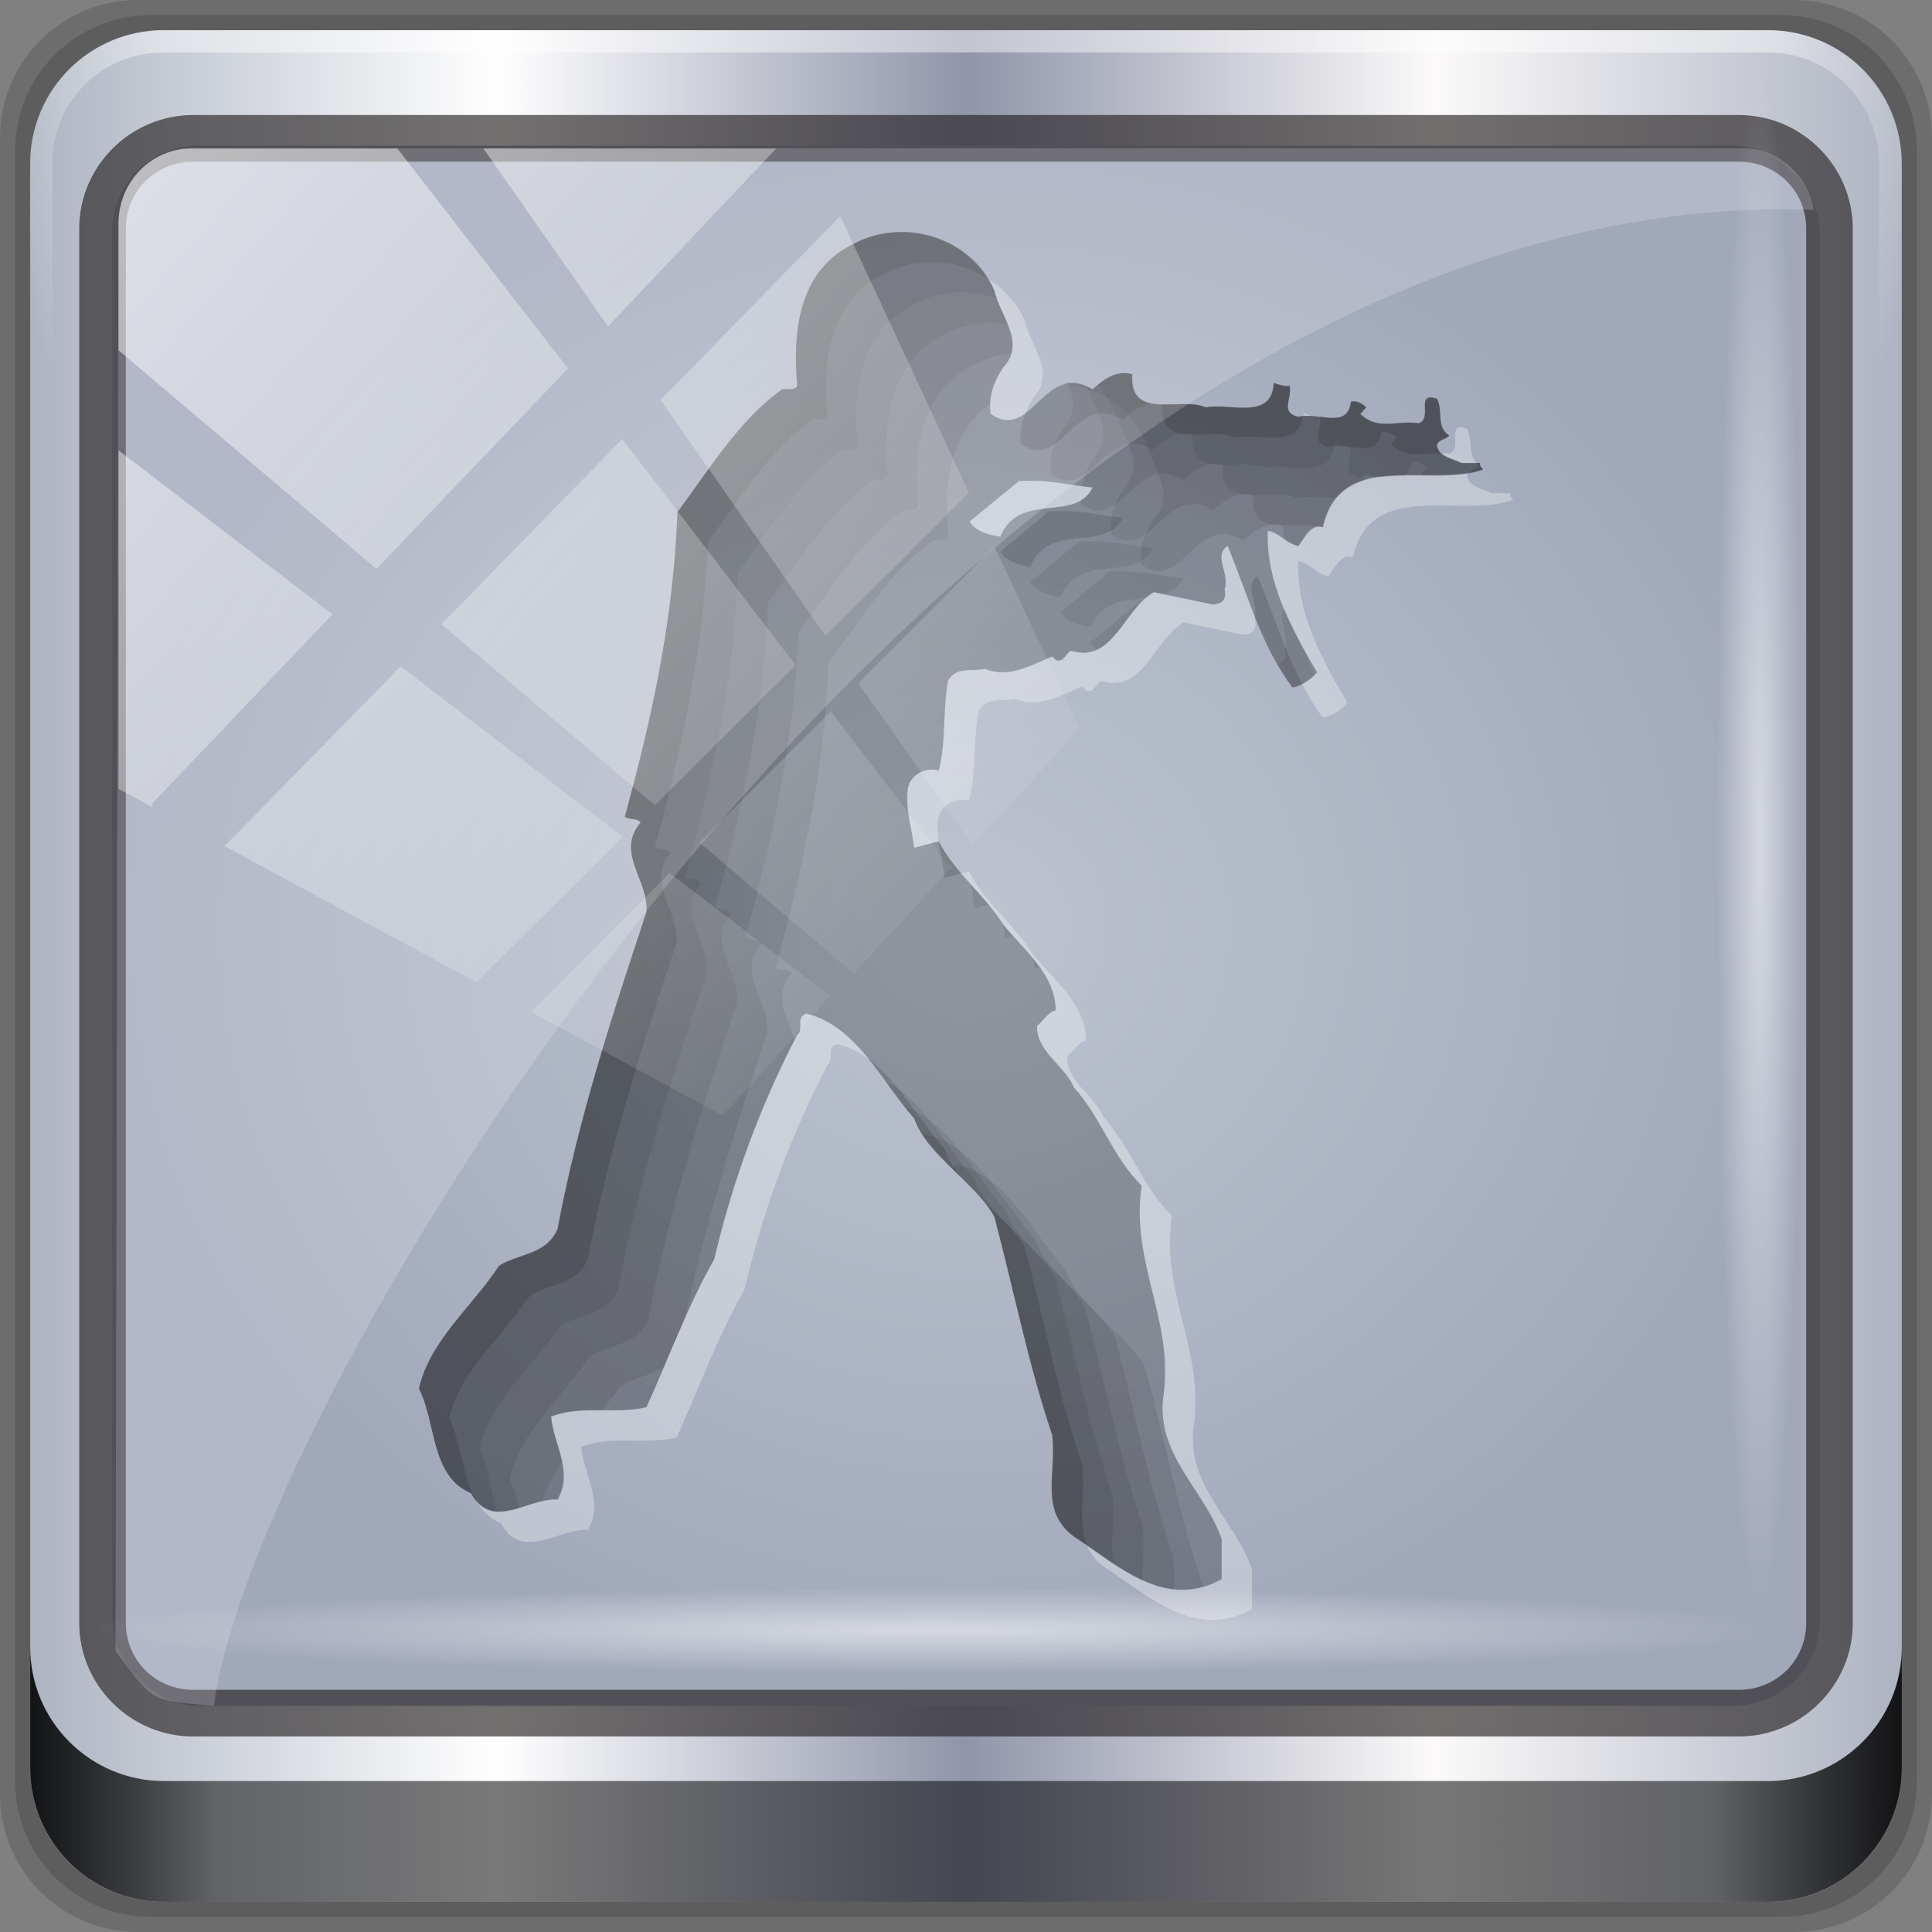 <?xml version="1.0" encoding="UTF-8" standalone="no"?>
<!-- Created with Inkscape (http://www.inkscape.org/) -->

<svg
   xmlns:dc="http://purl.org/dc/elements/1.1/"
   xmlns:cc="http://creativecommons.org/ns#"
   xmlns:rdf="http://www.w3.org/1999/02/22-rdf-syntax-ns#"
   xmlns:svg="http://www.w3.org/2000/svg"
   xmlns="http://www.w3.org/2000/svg"
   xmlns:xlink="http://www.w3.org/1999/xlink"
   xmlns:sodipodi="http://sodipodi.sourceforge.net/DTD/sodipodi-0.dtd"
   xmlns:inkscape="http://www.inkscape.org/namespaces/inkscape"
   width="96"
   height="96"
   id="svg13094"
   version="1.1"
   inkscape:version="0.48.5 r10040"
   sodipodi:docname="counter-strike.svg">
  <rect width="100%" height="100%" fill="#808080" stroke="none"/>
  <sodipodi:namedview
     id="base"
     pagecolor="#cbcdd6"
     bordercolor="#666666"
     borderopacity="1.0"
     inkscape:pageopacity="0.03137255"
     inkscape:pageshadow="2"
     inkscape:zoom="2.8284273"
     inkscape:cx="-34.806474"
     inkscape:cy="30.916986"
     inkscape:document-units="px"
     inkscape:current-layer="layer4"
     showgrid="false"
     inkscape:snap-bbox="true"
     inkscape:bbox-paths="true"
     inkscape:bbox-nodes="true"
     inkscape:snap-bbox-edge-midpoints="true"
     inkscape:snap-bbox-midpoints="true"
     inkscape:object-paths="true"
     inkscape:snap-intersection-paths="true"
     inkscape:object-nodes="true"
     inkscape:snap-smooth-nodes="true"
     inkscape:snap-midpoints="true"
     inkscape:snap-object-midpoints="true"
     inkscape:snap-center="true"
     showguides="false"
     inkscape:guide-bbox="true"
     inkscape:window-width="1280"
     inkscape:window-height="969"
     inkscape:window-x="0"
     inkscape:window-y="0"
     inkscape:window-maximized="1"
     inkscape:snap-global="false"
     fit-margin-top="0"
     fit-margin-left="0"
     fit-margin-right="0"
     fit-margin-bottom="0"
     showborder="true"
     inkscape:showpageshadow="false"
     inkscape:snap-page="true">
    <inkscape:grid
       type="xygrid"
       id="grid3075"
       empspacing="5"
       visible="true"
       enabled="true"
       snapvisiblegridlinesonly="true"
       originx="1.6362304e-08px"
       originy="18px" />
    <sodipodi:guide
       orientation="0,1"
       position="-11,30"
       id="guide9148" />
    <sodipodi:guide
       orientation="1,0"
       position="32,70"
       id="guide9150" />
  </sodipodi:namedview>
  <defs
     id="defs13096">
    <linearGradient
       id="linearGradient3094">
      <stop
         offset="0"
         style="stop-color:#bdc4cf;stop-opacity:1;"
         id="stop3096" />
      <stop
         offset="1"
         style="stop-color:#a1a8ba;stop-opacity:1;"
         id="stop3104" />
    </linearGradient>
    <radialGradient
       inkscape:collect="always"
       xlink:href="#linearGradient3094"
       id="radialGradient3886"
       cx="30.74"
       cy="17.037"
       fx="30.74"
       fy="17.037"
       r="32"
       gradientTransform="matrix(6.8856667e-8,1.563,-1.438,6.3348129e-8,57.491,-34.031)"
       gradientUnits="userSpaceOnUse" />
    <radialGradient
       gradientUnits="userSpaceOnUse"
       gradientTransform="matrix(1,0,0,0.914,0,3.972)"
       r="42.423"
       fy="46"
       fx="48"
       cy="46"
       cx="48"
       id="radialGradient5037"
       xlink:href="#linearGradient3094"
       inkscape:collect="always" />
    <radialGradient
       inkscape:collect="always"
       xlink:href="#linearGradient4133-5"
       id="radialGradient4992"
       gradientUnits="userSpaceOnUse"
       gradientTransform="matrix(0.975,0,0,0.049,32.735,78.814)"
       cx="13.948"
       cy="44.893"
       fx="13.948"
       fy="44.893"
       r="43.199" />
    <radialGradient
       inkscape:collect="always"
       xlink:href="#linearGradient4133-5"
       id="radialGradient3831-7"
       gradientUnits="userSpaceOnUse"
       gradientTransform="matrix(0.975,0,0,0.049,-4.148,101.319)"
       cx="13.948"
       cy="44.893"
       fx="13.948"
       fy="44.893"
       r="43.199" />
    <linearGradient
       id="linearGradient4133-5"
       inkscape:collect="always">
      <stop
         id="stop4135-4"
         offset="0"
         style="stop-color:#ffffff;stop-opacity:1;" />
      <stop
         id="stop4137-5"
         offset="1"
         style="stop-color:#ffffff;stop-opacity:0;" />
    </linearGradient>
    <radialGradient
       inkscape:collect="always"
       xlink:href="#linearGradient4133-5"
       id="radialGradient3833-1"
       gradientUnits="userSpaceOnUse"
       gradientTransform="matrix(0.888,0,0,0.049,29.382,-89.635)"
       cx="13.948"
       cy="44.893"
       fx="13.948"
       fy="44.893"
       r="43.199" />
    <linearGradient
       y2="14.514"
       x2="50.528"
       y1="-28.642"
       x1="2.771"
       gradientUnits="userSpaceOnUse"
       id="linearGradient4967"
       xlink:href="#linearGradient4213-7-8"
       inkscape:collect="always" />
    <clipPath
       id="clipPath4156-4-6"
       clipPathUnits="userSpaceOnUse">
      <path
         inkscape:connector-curvature="0"
         id="path4158-0-3"
         d="m 27.046,-55.695 -14.214,13.321 0.061,0 15.653,21.771 10.231,-10.546 C 38.562,-32.302 27.468,-54.819 27.046,-55.695 z M 9.647,-39.383 -5.241,-25.321 15.988,-7.806 26.372,-18.383 9.647,-39.383 z m 31.491,12.951 -9.741,9.714 8.945,12.458 7.781,-7.555 -6.984,-14.617 z m -49.84,4.379 -13.754,12.982 26.283,13.846 0.061,-0.062 -0.123,-0.062 L 13.599,-5.401 -8.702,-22.053 z m 38.015,7.401 -9.803,9.775 11.579,9.559 7.628,-7.401 -8.669,-11.009 -0.735,-0.925 z m 20.187,5.674 -7.383,7.216 6.188,8.542 5.82,-6.137 -4.626,-9.621 z m -32.195,6.322 -9.557,9.498 13.662,7.185 7.934,-7.678 -12.039,-9.004 z m 23.312,2.374 -7.107,6.938 8.363,6.907 5.361,-5.674 -0.061,-0.092 -0.092,0.123 -6.464,-8.203 z m -8.73,8.542 -7.505,7.339 10.354,5.458 c 1.397,-1.321 5.675,-6.123 5.851,-6.322 L 31.886,8.26 z"
         style="opacity:0.6;fill:#ffffff;fill-opacity:1;stroke:none" />
    </clipPath>
    <linearGradient
       id="linearGradient4213-7-8"
       inkscape:collect="always">
      <stop
         id="stop4215-6-5"
         offset="0"
         style="stop-color:#ffffff;stop-opacity:1;" />
      <stop
         id="stop4217-5-2"
         offset="1"
         style="stop-color:#ffffff;stop-opacity:0;" />
    </linearGradient>
    <linearGradient
       inkscape:collect="always"
       xlink:href="#linearGradient4213-7-8"
       id="linearGradient3837-7"
       gradientUnits="userSpaceOnUse"
       x1="2.771"
       y1="-28.642"
       x2="50.528"
       y2="14.514" />
    <clipPath
       id="clipPath4156-4"
       clipPathUnits="userSpaceOnUse">
      <path
         inkscape:connector-curvature="0"
         id="path4158-0"
         d="m 27.046,-55.695 -14.214,13.321 0.061,0 15.653,21.771 10.231,-10.546 C 38.562,-32.302 27.468,-54.819 27.046,-55.695 z M 9.647,-39.383 -5.241,-25.321 15.988,-7.806 26.372,-18.383 9.647,-39.383 z m 31.491,12.951 -9.741,9.714 8.945,12.458 7.781,-7.555 -6.984,-14.617 z m -49.84,4.379 -13.754,12.982 26.283,13.846 0.061,-0.062 -0.123,-0.062 L 13.599,-5.401 -8.702,-22.053 z m 38.015,7.401 -9.803,9.775 11.579,9.559 7.628,-7.401 -8.669,-11.009 -0.735,-0.925 z m 20.187,5.674 -7.383,7.216 6.188,8.542 5.82,-6.137 -4.626,-9.621 z m -32.195,6.322 -9.557,9.498 13.662,7.185 7.934,-7.678 -12.039,-9.004 z m 23.312,2.374 -7.107,6.938 8.363,6.907 5.361,-5.674 -0.061,-0.092 -0.092,0.123 -6.464,-8.203 z m -8.73,8.542 -7.505,7.339 10.354,5.458 c 1.397,-1.321 5.675,-6.123 5.851,-6.322 L 31.886,8.26 z"
         style="opacity:0.6;fill:#ffffff;fill-opacity:1;stroke:none" />
    </clipPath>
    <linearGradient
       id="linearGradient4213-7"
       inkscape:collect="always">
      <stop
         id="stop4215-6"
         offset="0"
         style="stop-color:#ffffff;stop-opacity:1;" />
      <stop
         id="stop4217-5"
         offset="1"
         style="stop-color:#ffffff;stop-opacity:0;" />
    </linearGradient>
    <linearGradient
       inkscape:collect="always"
       xlink:href="#linearGradient4213-7"
       id="linearGradient3837"
       gradientUnits="userSpaceOnUse"
       x1="2.771"
       y1="-28.642"
       x2="50.528"
       y2="14.514" />
    <filter
       id="filter3174-3"
       color-interpolation-filters="sRGB">
      <feGaussianBlur
         stdDeviation="1.71"
         id="feGaussianBlur3176-6" />
    </filter>
    <linearGradient
       gradientTransform="scale(1.006,0.994)"
       gradientUnits="userSpaceOnUse"
       id="ButtonShadow-1"
       y2="7.017"
       x2="45.448"
       y1="92.54"
       x1="45.448">
      <stop
         offset="0"
         style="stop-color:#000000;stop-opacity:1"
         id="stop3750-9" />
      <stop
         offset="1"
         style="stop-color:#000000;stop-opacity:0.588"
         id="stop3752-9" />
    </linearGradient>
    <linearGradient
       inkscape:collect="always"
       xlink:href="#ButtonShadow-1"
       id="linearGradient3835"
       gradientUnits="userSpaceOnUse"
       gradientTransform="scale(1.006,0.994)"
       x1="45.448"
       y1="92.54"
       x2="45.448"
       y2="7.017" />
    <radialGradient
       inkscape:collect="always"
       xlink:href="#linearGradient4133"
       id="radialGradient3833"
       gradientUnits="userSpaceOnUse"
       gradientTransform="matrix(0.888,0,0,0.049,51.887,-52.752)"
       cx="13.948"
       cy="44.893"
       fx="13.948"
       fy="44.893"
       r="43.199" />
    <linearGradient
       id="linearGradient4133"
       inkscape:collect="always">
      <stop
         id="stop4135"
         offset="0"
         style="stop-color:#ffffff;stop-opacity:1;" />
      <stop
         id="stop4137"
         offset="1"
         style="stop-color:#ffffff;stop-opacity:0;" />
    </linearGradient>
    <radialGradient
       inkscape:collect="always"
       xlink:href="#linearGradient4133"
       id="radialGradient3831"
       gradientUnits="userSpaceOnUse"
       gradientTransform="matrix(0.975,0,0,0.049,-4.148,101.319)"
       cx="13.948"
       cy="44.893"
       fx="13.948"
       fy="44.893"
       r="43.199" />
    <linearGradient
       id="linearGradient3832-0-6-1-1">
      <stop
         id="stop3834-6-3-7-1"
         offset="0"
         style="stop-color:#000000;stop-opacity:1;" />
      <stop
         style="stop-color:#000000;stop-opacity:0.588;"
         offset="0.1"
         id="stop3872-2-4" />
      <stop
         id="stop3844-6-2-7-6"
         offset="0.9"
         style="stop-color:#000000;stop-opacity:0.588;" />
      <stop
         id="stop3836-5-0-2-9"
         offset="1"
         style="stop-color:#000000;stop-opacity:1;" />
    </linearGradient>
    <linearGradient
       inkscape:collect="always"
       xlink:href="#linearGradient3832-0-6-1-1"
       id="linearGradient3829"
       gradientUnits="userSpaceOnUse"
       gradientTransform="translate(8.044,-14.666)"
       x1="1.5"
       y1="88.172"
       x2="94.5"
       y2="88.172" />
    <linearGradient
       id="linearGradient4091-0-3-0-7">
      <stop
         id="stop4093-3-6-4-2"
         offset="0"
         style="stop-color:#ffffff;stop-opacity:1;" />
      <stop
         style="stop-color:#ffffff;stop-opacity:1;"
         offset="0.8"
         id="stop4099-6-1-8-3" />
      <stop
         id="stop4095-1-0-7-9"
         offset="1"
         style="stop-color:#ffffff;stop-opacity:0;" />
    </linearGradient>
    <radialGradient
       inkscape:collect="always"
       xlink:href="#linearGradient4091-0-3-0-7"
       id="radialGradient3827"
       gradientUnits="userSpaceOnUse"
       gradientTransform="matrix(-1.072,0,0,-0.875,199.464,-19.126)"
       cx="48"
       cy="-27"
       fx="48"
       fy="-27"
       r="42" />
    <linearGradient
       id="linearGradient6139-0">
      <stop
         style="stop-color:#adb4c1;stop-opacity:1;"
         offset="0"
         id="stop6141-2" />
      <stop
         id="stop6151-0"
         offset="0.25"
         style="stop-color:#ffffff;stop-opacity:1;" />
      <stop
         id="stop6147-1"
         offset="0.5"
         style="stop-color:#9095aa;stop-opacity:1;" />
      <stop
         style="stop-color:#fbf9f9;stop-opacity:1;"
         offset="0.75"
         id="stop6149-4" />
      <stop
         style="stop-color:#adb3c1;stop-opacity:1;"
         offset="1"
         id="stop6143-4" />
    </linearGradient>
    <linearGradient
       inkscape:collect="always"
       xlink:href="#linearGradient6139-0"
       id="linearGradient3825"
       gradientUnits="userSpaceOnUse"
       gradientTransform="matrix(1.107,0,0,1.107,2.901,-18.701)"
       x1="6"
       y1="47"
       x2="90"
       y2="47" />
    <linearGradient
       id="linearGradient5029">
      <stop
         id="stop5031"
         offset="0"
         style="stop-color:#0a9aff;stop-opacity:1;" />
      <stop
         id="stop5033"
         offset="1"
         style="stop-color:#0070c0;stop-opacity:1;" />
    </linearGradient>
    <linearGradient
       id="linearGradient5039">
      <stop
         style="stop-color:#ff0a0a;stop-opacity:1;"
         offset="0"
         id="stop5041" />
      <stop
         style="stop-color:#c00000;stop-opacity:1;"
         offset="1"
         id="stop5043" />
    </linearGradient>
    <linearGradient
       id="linearGradient5045">
      <stop
         id="stop5047"
         offset="0"
         style="stop-color:#2fff0a;stop-opacity:1;" />
      <stop
         id="stop5049"
         offset="1"
         style="stop-color:#16b50b;stop-opacity:1;" />
    </linearGradient>
    <linearGradient
       id="linearGradient5051">
      <stop
         style="stop-color:#c60aff;stop-opacity:1;"
         offset="0"
         id="stop5053" />
      <stop
         style="stop-color:#9b0bb5;stop-opacity:1;"
         offset="1"
         id="stop5055" />
    </linearGradient>
    <linearGradient
       id="linearGradient5057">
      <stop
         id="stop5059"
         offset="0"
         style="stop-color:#ff830a;stop-opacity:1;" />
      <stop
         id="stop5061"
         offset="1"
         style="stop-color:#b55f0b;stop-opacity:1;" />
    </linearGradient>
    <linearGradient
       id="linearGradient5063">
      <stop
         style="stop-color:#6b9ab0;stop-opacity:1;"
         offset="0"
         id="stop5065" />
      <stop
         style="stop-color:#466b7a;stop-opacity:1;"
         offset="1"
         id="stop5067" />
    </linearGradient>
  </defs>
  <g
     id="g3043"
     inkscape:export-filename="folder.png"
     inkscape:export-xdpi="90"
     inkscape:export-ydpi="90"
     transform="translate(-0.625,32.082)" />
  <g
     id="scalable"
     transform="matrix(1.039,0,0,1.039,1214.722,1910.812)"
     inkscape:label="#g3701"
     style="fill:#ffffff" />
  <g
     id="g3807"
     transform="translate(0,32)">
    <g
       id="g3193"
       transform="translate(0,-32)">
      <g
         transform="translate(0,32)"
         inkscape:label="icona"
         id="layer1">
        <g
           id="g7390"
           transform="translate(-8.044,-17.334)"
           style="display:inline">
          <path
             inkscape:connector-curvature="0"
             id="path3288"
             d="m 97.187,-14.666 -82.286,0 c -3.799,0 -6.857,3.058 -6.857,6.857 l 0,82.286 c 0,3.799 3.058,6.857 6.857,6.857 l 82.286,0 c 3.799,0 6.857,-3.058 6.857,-6.857 l 0,-82.286 c 0,-3.799 -3.058,-6.857 -6.857,-6.857 z"
             style="opacity:0.15;fill:#000000;fill-opacity:1;fill-rule:nonzero;stroke:none;display:inline" />
          <path
             style="opacity:0.15;fill:#000000;fill-opacity:1;fill-rule:nonzero;stroke:none;display:inline"
             d="m 96.544,-13.916 -81,0 c -3.739,0 -6.75,3.01 -6.75,6.75 l 0,81 c 0,3.74 3.011,6.75 6.75,6.75 l 81,0 c 3.74,0 6.75,-3.01 6.75,-6.75 l 0,-81 c 0,-3.739 -3.01,-6.75 -6.75,-6.75 z"
             id="path4085"
             inkscape:connector-curvature="0" />
          <path
             inkscape:connector-curvature="0"
             id="rect4251-1"
             d="m 95.901,-13.166 -79.714,0 c -3.68,0 -6.643,2.963 -6.643,6.643 l 0,79.714 c 0,3.68 2.963,6.643 6.643,6.643 l 79.714,0 c 3.68,0 6.643,-2.963 6.643,-6.643 l 0,-79.714 c 0,-3.68 -2.963,-6.643 -6.643,-6.643 z"
             style="fill:url(#linearGradient3825);fill-opacity:1;fill-rule:nonzero;stroke:none;display:inline" />
          <g
             transform="matrix(1.107,0,0,1.107,-107.813,-18.148)"
             id="g3272">
            <path
               style="opacity:0.45;fill:url(#radialGradient3827);fill-opacity:1;fill-rule:nonzero;stroke:none;display:inline"
               d="m 112,4.5 c -3.324,0 -6,2.676 -6,6 l 0,15 1,0 0,-15 c 0,-2.787 2.213,-5 5,-5 l 72,0 c 2.787,0 5,2.213 5,5 l 0,15 1,0 0,-15 c 0,-3.324 -2.676,-6 -6,-6 l -72,0 z"
               id="path4236-5"
               inkscape:connector-curvature="0" />
          </g>
          <path
             id="path4118"
             d="m 9.544,67.178 0,6 c 0,3.68 2.976,6.656 6.656,6.656 l 79.688,0 c 3.68,0 6.656,-2.976 6.656,-6.656 l 0,-6 c 0,3.68 -2.976,6.656 -6.656,6.656 l -79.688,0 c -3.68,0 -6.656,-2.976 -6.656,-6.656 z"
             style="opacity:0.891;fill:url(#linearGradient3829);fill-opacity:1;fill-rule:nonzero;stroke:none;display:inline"
             inkscape:connector-curvature="0" />
          <g
             id="g4615"
             transform="translate(251.288,-104.897)">
            <g
               style="display:none"
               id="layer2-8">
              <rect
                 style="opacity:0.9;fill:url(#linearGradient3835);fill-opacity:1;fill-rule:nonzero;stroke:none;filter:url(#filter3174-3)"
                 id="rect3745-9"
                 y="7"
                 x="5"
                 ry="6"
                 rx="6"
                 height="85"
                 width="86" />
            </g>
          </g>
        </g>
      </g>
      <g
         style="display:inline"
         inkscape:label="colori"
         id="layer7">
        <rect
           style="fill:url(#radialGradient5037);fill-opacity:1.0;stroke:none;display:inline"
           id="rect4301"
           width="84.846"
           height="77.52"
           x="5.577"
           y="7.24"
           ry="4.25" />
        <path
           style="font-size:medium;font-style:normal;font-variant:normal;font-weight:normal;font-stretch:normal;text-indent:0;text-align:start;text-decoration:none;line-height:normal;letter-spacing:normal;word-spacing:normal;text-transform:none;direction:ltr;block-progression:tb;writing-mode:lr-tb;text-anchor:start;baseline-shift:baseline;color:#000000;fill:#241f1f;fill-opacity:0.633;stroke:none;stroke-width:2.376;marker:none;visibility:visible;display:inline;overflow:visible;enable-background:accumulate;font-family:Sans;-inkscape-font-specification:Sans"
           d="m 9.604,5.715 c -3.117,0 -5.668,2.54 -5.668,5.646 l 0,69.278 c 0,3.106 2.551,5.646 5.668,5.646 l 76.792,0 c 3.117,0 5.668,-2.54 5.668,-5.646 l 0,-69.278 c 0,-3.106 -2.551,-5.646 -5.668,-5.646 l -76.792,0 z m 0,2.319 76.792,0 c 1.888,0 3.352,1.48 3.352,3.327 l 0,69.278 c 0,1.846 -1.464,3.327 -3.352,3.327 l -76.792,0 c -1.888,0 -3.352,-1.48 -3.352,-3.327 l 0,-69.278 c 0,-1.846 1.464,-3.327 3.352,-3.327 z"
           id="path4989"
           inkscape:connector-curvature="0" />
        <g
           transform="matrix(1.5,0,0,1.5,-4.959,-5.728)"
           id="g3007">
          <path
             id="path3802"
             d="m 33.215,11.509 c -0.572,0 -1.149,0.124 -1.665,0.41 -1.813,0.886 -1.998,2.933 -1.835,4.685 -0.102,0.183 -0.33,0.069 -0.503,0.102 -1.457,1.049 -2.42,2.675 -3.47,4.081 -0.124,3.556 -0.84,6.842 -1.727,10.082 0.152,0.122 0.381,0.036 0.503,0.208 -0.846,0.988 0.291,1.901 0.208,2.951 -1.141,3.434 -2.276,6.866 -2.958,10.493 -0.367,0.866 -1.294,0.816 -1.936,1.223 -0.886,1.355 -2.302,2.502 -2.648,4.081 0.581,1.151 0.39,2.891 1.734,3.461 0.693,1.294 1.902,0.13 2.85,0.203 0.54,-0.917 -0.13,-1.832 -0.203,-2.749 0.937,-0.387 2.171,-0.066 3.159,-0.31 0.744,-1.63 1.341,-3.317 2.238,-4.886 0.612,-2.608 1.527,-5.088 2.749,-7.442 0.244,-0.183 -0.076,-0.59 0.31,-0.712 1.671,0.418 2.482,2.267 3.562,3.469 0.449,1.264 1.994,2.088 2.656,3.26 0.642,2.415 1.134,4.89 1.928,7.233 0.163,1.274 -0.441,2.495 0.72,3.361 1.437,0.937 3.001,2.474 4.886,1.425 l 0,-1.324 c -0.54,-1.61 -2.16,-2.77 -1.936,-4.685 0.377,-2.598 -1.089,-4.433 -0.713,-7.031 -0.988,-0.988 -1.32,-2.241 -2.238,-3.26 -0.296,-0.724 -1.244,-1.181 -1.223,-2.037 0.203,-0.173 0.367,-0.45 0.612,-0.511 0,-1.192 -1.072,-2.024 -1.734,-2.85 -0.601,-0.958 -1.638,-1.74 -2.137,-2.749 l -0.821,0.201 c -0.071,-0.642 -0.283,-1.223 -0.201,-1.936 0.061,-0.449 0.543,-0.744 1.022,-0.612 0.244,-0.927 0.127,-2 0.302,-2.958 0.255,-0.499 0.806,-0.301 1.223,-0.403 0.815,0.326 1.545,-0.135 2.238,-0.41 l 0.107,0.102 c 0.255,0.112 0.33,-0.201 0.503,-0.302 1.406,0.448 1.768,-1.407 2.757,-1.936 l 1.936,0.403 c 0.306,0 0.484,-0.157 0.403,-0.503 0.183,-0.54 -0.389,-1.107 0.102,-1.433 0.662,1.589 1.085,3.277 2.145,4.693 0.316,-0.061 0.589,-0.236 0.813,-0.511 -0.846,-1.437 -1.705,-2.993 -1.634,-4.685 0.387,0.061 0.635,0.442 1.022,0.503 0.193,-0.234 0.395,-0.744 0.813,-0.612 0.591,-2.629 3.541,-1.286 5.304,-1.928 -0.051,-0.061 -0.14,-0.117 -0.107,-0.208 l -0.612,0 c -0.296,-0.152 -0.803,-0.203 -0.813,-0.612 0.102,-0.173 0.289,-0.168 0.41,-0.302 -0.448,-0.285 -0.198,-0.847 -0.41,-1.223 -0.744,-0.224 -0.132,0.65 -0.612,0.813 -0.774,-0.102 -1.355,0.258 -1.936,-0.302 l 0.208,-0.208 c -0.071,-0.081 -0.287,-0.251 -0.511,-0.201 -0.122,0.937 -1.032,0.338 -1.735,0.511 -0.622,-0.145 -0.211,-0.594 -0.302,-1.022 -0.193,0.03 -0.348,-0.048 -0.511,-0.102 -0.071,1.263 -1.451,0.65 -2.246,0.813 -0.815,-0.377 -2.561,0.454 -2.439,-1.115 -0.571,-0.132 -0.947,0.178 -1.324,0.503 -1.63,-0.947 -1.993,1.768 -3.369,0.821 -0.091,-0.601 0.114,-1.085 0.411,-1.533 0.785,-0.836 -0.13,-1.733 -0.302,-2.548 -0.526,-1.225 -1.769,-1.918 -3.028,-1.936 z m 4.158,8.239 c 0.742,-0.025 1.417,0.155 2.129,0.218 -0.57,1.182 -2.447,0.117 -3.059,1.634 -0.387,-0.061 -0.839,-0.185 -1.022,-0.511 l 1.634,-1.324 c 0.109,0 0.211,-0.025 0.317,-0.025 z"
             style="fill:#000000;fill-opacity:0.24;fill-rule:evenodd;stroke:none"
             inkscape:connector-curvature="0" />
          <path
             inkscape:connector-curvature="0"
             id="path3797"
             d="m 36.031,13.062 c 0.072,0.119 0.162,0.243 0.219,0.375 0.172,0.815 1.066,1.727 0.281,2.562 -0.296,0.448 -0.498,0.93 -0.406,1.531 0.471,0.325 0.831,0.209 1.156,-0.031 0.073,-0.171 0.145,-0.342 0.25,-0.5 0.785,-0.836 -0.109,-1.747 -0.281,-2.562 -0.257,-0.598 -0.702,-1.047 -1.219,-1.375 z M 46.5,17.5 c -0.002,0.037 -0.027,0.06 -0.031,0.094 0.09,-0.009 0.189,-0.005 0.281,0 C 46.667,17.571 46.581,17.527 46.5,17.5 z m 0.25,0.094 c 0.097,0.005 0.186,0.02 0.281,0.031 -0.002,-0.01 0.002,-0.022 0,-0.031 -0.097,0.015 -0.198,0.023 -0.281,0 z m 4.938,0.375 c -0.388,0.02 0.045,0.732 -0.375,0.875 -0.086,-0.011 -0.169,0.002 -0.25,0 0.175,0.148 0.458,0.211 0.656,0.312 l 0.5,0 c -0.297,-0.302 -0.12,-0.783 -0.312,-1.125 -0.093,-0.028 -0.163,-0.065 -0.219,-0.062 z m 0.281,1.5 c -1.776,0.33 -4.301,-0.603 -4.844,1.812 -0.418,-0.132 -0.619,0.391 -0.812,0.625 -0.387,-0.061 -0.613,-0.439 -1,-0.5 -0.071,1.692 0.779,3.251 1.625,4.688 -0.145,0.178 -0.316,0.285 -0.5,0.375 0.202,0.391 0.417,0.763 0.688,1.125 0.316,-0.061 0.589,-0.225 0.812,-0.5 -0.846,-1.437 -1.696,-2.996 -1.625,-4.688 0.387,0.061 0.613,0.439 1,0.5 0.193,-0.234 0.394,-0.757 0.812,-0.625 0.591,-2.629 3.55,-1.264 5.312,-1.906 -0.051,-0.061 -0.127,-0.127 -0.094,-0.219 l -0.625,0 c -0.296,-0.152 -0.803,-0.217 -0.812,-0.625 0.017,-0.029 0.042,-0.042 0.062,-0.062 z M 37.062,19.75 l -1.625,1.344 c 0.183,0.326 0.613,0.439 1,0.5 0.611,-1.517 2.492,-0.443 3.062,-1.625 -0.713,-0.064 -1.383,-0.244 -2.125,-0.219 -0.107,0 -0.203,0 -0.312,0 z m 6.906,2.156 c -0.49,0.326 0.089,0.898 -0.094,1.438 0.081,0.346 -0.1,0.5 -0.406,0.5 l -1.938,-0.406 c -0.989,0.53 -1.344,2.386 -2.75,1.938 -0.174,0.101 -0.245,0.424 -0.5,0.312 l -0.125,-0.125 c -0.693,0.276 -1.404,0.732 -2.219,0.406 -0.418,0.102 -0.964,-0.093 -1.219,0.406 -0.175,0.958 -0.069,2.042 -0.312,2.969 -0.479,-0.132 -0.97,0.176 -1.031,0.625 -0.082,0.713 0.148,1.296 0.219,1.938 l 0.812,-0.219 c -0.028,-0.236 -0.061,-0.457 -0.031,-0.719 0.061,-0.449 0.552,-0.757 1.031,-0.625 0.244,-0.927 0.138,-2.011 0.312,-2.969 0.255,-0.499 0.801,-0.305 1.219,-0.406 0.815,0.326 1.526,-0.131 2.219,-0.406 l 0.125,0.125 c 0.255,0.112 0.326,-0.211 0.5,-0.312 1.406,0.448 1.761,-1.408 2.75,-1.938 l 1.938,0.406 c 0.306,0 0.488,-0.154 0.406,-0.5 0.01,-0.028 -0.006,-0.065 0,-0.094 -0.31,-0.777 -0.584,-1.57 -0.906,-2.344 z m -8.562,10.781 -0.25,0.062 c 0.478,0.56 0.999,1.089 1.375,1.688 0.662,0.825 1.75,1.652 1.75,2.844 -0.244,0.061 -0.422,0.359 -0.625,0.531 -0.021,0.856 0.923,1.308 1.219,2.031 0.917,1.018 1.262,2.262 2.25,3.25 -0.377,2.598 1.096,4.433 0.719,7.031 -0.224,1.916 1.398,3.078 1.938,4.688 l 0,1.312 c -1.698,0.945 -3.15,-0.17 -4.469,-1.094 0.11,0.247 0.281,0.478 0.562,0.688 1.437,0.937 3.021,2.456 4.906,1.406 l 0,-1.312 c -0.54,-1.61 -2.162,-2.772 -1.938,-4.688 0.377,-2.598 -1.095,-4.433 -0.719,-7.031 -0.988,-0.988 -1.333,-2.232 -2.25,-3.25 -0.296,-0.724 -1.239,-1.175 -1.219,-2.031 0.203,-0.173 0.381,-0.47 0.625,-0.531 0,-1.192 -1.088,-2.018 -1.75,-2.844 -0.601,-0.958 -1.626,-1.741 -2.125,-2.75 z m -5.375,4.719 c -0.386,0.122 -0.069,0.505 -0.312,0.688 -1.223,2.353 -2.138,4.829 -2.75,7.438 -0.897,1.569 -1.506,3.276 -2.25,4.906 -0.988,0.244 -2.219,-0.075 -3.156,0.312 0.074,0.917 0.758,1.833 0.219,2.75 -0.88,-0.068 -2.011,0.892 -2.719,0 0.189,0.333 0.441,0.611 0.844,0.781 0.693,1.294 1.927,0.145 2.875,0.219 0.54,-0.917 -0.145,-1.833 -0.219,-2.75 0.937,-0.387 2.168,-0.069 3.156,-0.312 0.744,-1.63 1.353,-3.337 2.25,-4.906 0.612,-2.608 1.527,-5.084 2.75,-7.438 0.244,-0.183 -0.074,-0.565 0.312,-0.688 0.403,0.101 0.744,0.262 1.062,0.5 -0.56,-0.694 -1.199,-1.284 -2.062,-1.5 z"
             style="fill:#ffffff;fill-opacity:0.315;fill-rule:evenodd;stroke:none" />
          <path
             style="fill:#000000;fill-opacity:0.08;fill-rule:evenodd;stroke:none"
             d="m 33.219,11.5 c -0.572,0 -1.14,0.12 -1.656,0.406 -1.813,0.886 -2.007,2.935 -1.844,4.688 -0.102,0.183 -0.327,0.092 -0.5,0.125 -1.457,1.049 -2.419,2.656 -3.469,4.062 -0.124,3.556 -0.864,6.854 -1.75,10.094 0.152,0.122 0.409,0.015 0.531,0.188 -0.846,0.988 0.27,1.919 0.188,2.969 -1.141,3.434 -2.255,6.873 -2.938,10.5 -0.367,0.866 -1.296,0.811 -1.938,1.219 -0.886,1.355 -2.31,2.483 -2.656,4.062 0.581,1.151 0.374,2.898 1.719,3.469 0.693,1.294 1.927,0.145 2.875,0.219 0.54,-0.917 -0.145,-1.833 -0.219,-2.75 0.937,-0.387 2.168,-0.069 3.156,-0.312 0.744,-1.63 1.353,-3.337 2.25,-4.906 0.596,-2.54 1.481,-4.951 2.656,-7.25 -0.003,-0.009 0.003,-0.022 0,-0.031 C 29.38,37.504 28.897,36.804 29.531,36.062 29.409,35.89 29.152,35.997 29,35.875 c 0.886,-3.24 1.626,-6.538 1.75,-10.094 1.05,-1.407 2.012,-3.013 3.469,-4.062 0.173,-0.033 0.398,0.058 0.5,-0.125 C 34.57,19.994 34.72,18.171 36.125,17.188 36.139,16.739 36.293,16.36 36.531,16 37.316,15.164 36.422,14.253 36.25,13.438 35.724,12.212 34.478,11.518 33.219,11.5 z m 7.219,4.688 c -0.364,0.047 -0.655,0.287 -0.938,0.531 -0.377,-0.219 -0.699,-0.269 -0.969,-0.188 1.148,0.118 2.237,0.782 2.719,1.906 0.172,0.815 1.066,1.727 0.281,2.562 -0.296,0.448 -0.498,0.93 -0.406,1.531 1.376,0.948 1.745,-1.76 3.375,-0.812 0.377,-0.326 0.742,-0.632 1.312,-0.5 -0.015,0.196 0.025,0.341 0.062,0.469 0.14,0.097 0.267,0.192 0.438,0.219 0.193,-0.234 0.394,-0.757 0.812,-0.625 0.591,-2.629 3.55,-1.264 5.312,-1.906 -0.051,-0.061 -0.127,-0.127 -0.094,-0.219 l -0.625,0 c -0.296,-0.152 -0.803,-0.217 -0.812,-0.625 0.102,-0.173 0.284,-0.147 0.406,-0.281 -0.448,-0.285 -0.194,-0.842 -0.406,-1.219 -0.744,-0.224 -0.114,0.649 -0.594,0.812 -0.774,-0.102 -1.357,0.248 -1.938,-0.312 l 0.188,-0.219 c -0.071,-0.081 -0.276,-0.238 -0.5,-0.188 -0.122,0.937 -1.047,0.327 -1.75,0.5 C 45.691,17.48 46.122,17.021 46.031,16.594 45.838,16.624 45.663,16.553 45.5,16.5 c -0.071,1.263 -1.456,0.65 -2.25,0.812 -0.815,-0.377 -2.559,0.475 -2.438,-1.094 -0.143,-0.033 -0.254,-0.047 -0.375,-0.031 z m -5.406,26.219 c -0.097,0.031 -0.159,0.067 -0.188,0.125 0.525,0.511 1.075,1.008 1.406,1.594 0.642,2.415 1.112,4.875 1.906,7.219 0.163,1.274 -0.443,2.509 0.719,3.375 1.275,0.832 2.671,2.105 4.281,1.656 -0.001,-0.011 0.001,-0.021 0,-0.031 C 42.362,54 41.892,51.54 41.25,49.125 c -0.662,-1.172 -2.208,-1.986 -2.656,-3.25 -1.08,-1.202 -1.891,-3.051 -3.562,-3.469 z"
             id="path5390"
             inkscape:connector-curvature="0" />
          <path
             style="fill:#000000;fill-opacity:0.08;fill-rule:evenodd;stroke:none"
             d="m 33.219,11.5 c -0.572,0 -1.14,0.12 -1.656,0.406 -1.813,0.886 -2.007,2.935 -1.844,4.688 -0.102,0.183 -0.327,0.092 -0.5,0.125 -1.457,1.049 -2.419,2.656 -3.469,4.062 -0.124,3.556 -0.864,6.854 -1.75,10.094 0.152,0.122 0.409,0.015 0.531,0.188 -0.846,0.988 0.27,1.919 0.188,2.969 -1.141,3.434 -2.255,6.873 -2.938,10.5 -0.367,0.866 -1.296,0.811 -1.938,1.219 -0.886,1.355 -2.31,2.483 -2.656,4.062 0.581,1.151 0.374,2.898 1.719,3.469 0.577,1.079 1.53,0.447 2.375,0.25 0.145,-0.469 0.374,-0.899 0.656,-1.312 -0.104,-0.49 -0.336,-0.978 -0.375,-1.469 0.505,-0.208 1.095,-0.222 1.688,-0.219 0.207,-0.26 0.416,-0.51 0.594,-0.781 0.444,-0.282 1,-0.358 1.438,-0.656 C 25.508,48.558 25.763,48.032 26,47.5 26.692,44.253 27.687,41.135 28.719,38.031 28.801,36.982 27.685,36.051 28.531,35.062 28.409,34.89 28.152,34.997 28,34.875 c 0.886,-3.24 1.626,-6.538 1.75,-10.094 1.05,-1.407 2.012,-3.013 3.469,-4.062 0.173,-0.033 0.398,0.058 0.5,-0.125 -0.163,-1.753 0.03,-3.801 1.844,-4.688 0.387,-0.214 0.791,-0.327 1.219,-0.375 8.17e-4,-0.003 0.03,0.003 0.031,0 C 36.998,14.839 36.39,14.099 36.25,13.438 35.724,12.212 34.478,11.518 33.219,11.5 z m 7.219,4.688 c -0.293,0.038 -0.551,0.187 -0.781,0.375 0.237,0.253 0.45,0.54 0.594,0.875 0.172,0.815 1.066,1.727 0.281,2.562 -0.296,0.448 -0.498,0.93 -0.406,1.531 1.376,0.948 1.745,-1.76 3.375,-0.812 0.377,-0.326 0.742,-0.632 1.312,-0.5 -0.116,1.498 1.459,0.8 2.312,1.062 0.591,-2.629 3.55,-1.264 5.312,-1.906 -0.051,-0.061 -0.127,-0.127 -0.094,-0.219 l -0.625,0 c -0.296,-0.152 -0.803,-0.217 -0.812,-0.625 0.102,-0.173 0.284,-0.147 0.406,-0.281 -0.448,-0.285 -0.194,-0.842 -0.406,-1.219 -0.744,-0.224 -0.114,0.649 -0.594,0.812 -0.774,-0.102 -1.357,0.248 -1.938,-0.312 l 0.188,-0.219 c -0.071,-0.081 -0.276,-0.238 -0.5,-0.188 -0.122,0.937 -1.047,0.327 -1.75,0.5 C 45.691,17.48 46.122,17.021 46.031,16.594 45.838,16.624 45.663,16.553 45.5,16.5 c -0.071,1.263 -1.456,0.65 -2.25,0.812 -0.815,-0.377 -2.559,0.475 -2.438,-1.094 -0.143,-0.033 -0.254,-0.047 -0.375,-0.031 z m 0.625,7.562 -1.625,1.344 c 0.057,0.102 0.119,0.183 0.219,0.25 0.594,-0.287 0.964,-1.087 1.469,-1.594 -0.021,0.002 -0.041,0 -0.062,0 z m -3.531,11.844 c 0.017,0.102 0.051,0.208 0.062,0.312 L 37.75,35.875 c -0.067,-0.095 -0.145,-0.19 -0.219,-0.281 z m -3.5,5.812 c -0.048,0.015 -0.096,0.008 -0.125,0.031 0.63,0.956 1.789,1.706 2.344,2.688 0.642,2.415 1.112,4.875 1.906,7.219 0.163,1.274 -0.443,2.509 0.719,3.375 1.015,0.662 2.102,1.612 3.312,1.75 0.021,-0.366 0.018,-0.741 -0.031,-1.125 C 41.362,53 40.892,50.54 40.25,48.125 c -0.662,-1.172 -2.208,-1.986 -2.656,-3.25 -1.08,-1.202 -1.891,-3.051 -3.562,-3.469 z"
             id="path3777"
             inkscape:connector-curvature="0" />
          <path
             style="fill:#000000;fill-opacity:0.08;fill-rule:evenodd;stroke:none"
             d="m 33.219,11.5 c -0.572,0 -1.14,0.12 -1.656,0.406 -1.813,0.886 -2.007,2.935 -1.844,4.688 -0.102,0.183 -0.327,0.092 -0.5,0.125 -1.457,1.049 -2.419,2.656 -3.469,4.062 -0.124,3.556 -0.864,6.854 -1.75,10.094 0.152,0.122 0.409,0.015 0.531,0.188 -0.846,0.988 0.27,1.919 0.188,2.969 -1.141,3.434 -2.255,6.873 -2.938,10.5 -0.367,0.866 -1.296,0.811 -1.938,1.219 -0.886,1.355 -2.31,2.483 -2.656,4.062 0.581,1.151 0.374,2.898 1.719,3.469 0.401,0.749 0.998,0.681 1.594,0.5 -0.003,-0.01 0.003,-0.021 0,-0.031 -0.083,-0.324 -0.172,-0.658 -0.312,-0.938 0.346,-1.579 1.77,-2.707 2.656,-4.062 0.642,-0.407 1.571,-0.353 1.938,-1.219 0.682,-3.627 1.796,-7.066 2.938,-10.5 0.082,-1.049 -1.033,-1.98 -0.188,-2.969 C 27.409,33.89 27.152,33.997 27,33.875 c 0.886,-3.24 1.626,-6.538 1.75,-10.094 1.05,-1.407 2.012,-3.013 3.469,-4.062 0.173,-0.033 0.398,0.058 0.5,-0.125 -0.163,-1.753 0.03,-3.801 1.844,-4.688 C 35.078,14.62 35.647,14.5 36.219,14.5 c 0.157,0.002 0.313,0.039 0.469,0.062 C 36.532,14.183 36.326,13.797 36.25,13.438 35.724,12.212 34.478,11.518 33.219,11.5 z m 7.219,4.688 c -0.364,0.047 -0.655,0.287 -0.938,0.531 -0.066,-0.039 -0.125,-0.067 -0.188,-0.094 0.249,0.765 0.945,1.602 0.219,2.375 -0.185,0.28 -0.311,0.578 -0.375,0.906 0.114,0.015 0.228,0.052 0.344,0.062 -0.092,0.19 -0.226,0.312 -0.375,0.406 0.004,0.052 -0.008,0.103 0,0.156 1.376,0.948 1.745,-1.76 3.375,-0.812 0.377,-0.326 0.742,-0.632 1.312,-0.5 -0.122,1.569 1.622,0.717 2.438,1.094 0.38,-0.078 0.903,0.013 1.344,0 0.237,-0.285 0.534,-0.453 0.875,-0.562 0.02,-0.076 0.026,-0.153 0.031,-0.25 0.163,0.053 0.338,0.124 0.531,0.094 0.002,0.01 -0.002,0.022 0,0.031 1.1,-0.147 2.433,0.104 3.406,-0.25 -0.051,-0.061 -0.127,-0.127 -0.094,-0.219 l -0.625,0 c -0.296,-0.152 -0.803,-0.217 -0.812,-0.625 0.102,-0.173 0.284,-0.147 0.406,-0.281 -0.448,-0.285 -0.194,-0.842 -0.406,-1.219 -0.744,-0.224 -0.114,0.649 -0.594,0.812 -0.774,-0.102 -1.357,0.248 -1.938,-0.312 l 0.188,-0.219 c -0.071,-0.081 -0.276,-0.238 -0.5,-0.188 -0.122,0.937 -1.047,0.327 -1.75,0.5 C 45.691,17.48 46.122,17.021 46.031,16.594 45.838,16.624 45.663,16.553 45.5,16.5 c -0.071,1.263 -1.456,0.65 -2.25,0.812 -0.815,-0.377 -2.559,0.475 -2.438,-1.094 -0.143,-0.033 -0.254,-0.047 -0.375,-0.031 z m -0.375,6.562 -1.625,1.344 c 0.183,0.326 0.613,0.439 1,0.5 0.355,-0.88 1.14,-0.884 1.844,-0.969 0.082,-0.068 0.159,-0.139 0.25,-0.188 l 0.312,0.062 0.031,0 c 0.266,-0.09 0.482,-0.236 0.625,-0.531 -0.713,-0.064 -1.383,-0.244 -2.125,-0.219 -0.107,0 -0.203,0 -0.312,0 z m 6.844,3.281 c 0.002,0.034 0.001,0.06 0,0.094 0.01,-0.012 0.021,-0.019 0.031,-0.031 -0.012,-0.02 -0.02,-0.043 -0.031,-0.062 z m -10.375,8.406 c 0.027,0.15 0.045,0.314 0.062,0.469 L 36.875,34.844 C 36.756,34.711 36.636,34.568 36.531,34.438 z M 33.312,40.5 c 0.096,0.12 0.182,0.264 0.281,0.375 0.449,1.264 1.994,2.078 2.656,3.25 0.642,2.415 1.112,4.875 1.906,7.219 0.163,1.274 -0.443,2.509 0.719,3.375 0.718,0.469 1.475,1.067 2.281,1.438 -0.01,-0.565 0.08,-1.187 0,-1.812 C 40.362,52 39.892,49.54 39.25,47.125 38.588,45.953 37.042,45.139 36.594,43.875 35.577,42.743 34.795,41.044 33.312,40.5 z"
             id="path3782"
             inkscape:connector-curvature="0" />
          <path
             style="fill:#000000;fill-opacity:0.08;fill-rule:evenodd;stroke:none"
             d="m 33.219,11.5 c -0.572,0 -1.14,0.12 -1.656,0.406 -1.813,0.886 -2.007,2.935 -1.844,4.688 -0.102,0.183 -0.327,0.092 -0.5,0.125 -1.457,1.049 -2.419,2.656 -3.469,4.062 -0.124,3.556 -0.864,6.854 -1.75,10.094 0.152,0.122 0.409,0.015 0.531,0.188 -0.846,0.988 0.27,1.919 0.188,2.969 -1.141,3.434 -2.255,6.873 -2.938,10.5 -0.367,0.866 -1.296,0.811 -1.938,1.219 -0.886,1.355 -2.31,2.483 -2.656,4.062 0.581,1.151 0.374,2.898 1.719,3.469 0.237,0.443 0.548,0.61 0.875,0.625 -0.219,-0.681 -0.285,-1.482 -0.594,-2.094 0.346,-1.579 1.77,-2.707 2.656,-4.062 0.642,-0.407 1.571,-0.353 1.938,-1.219 0.682,-3.627 1.796,-7.066 2.938,-10.5 0.082,-1.049 -1.033,-1.98 -0.188,-2.969 C 26.409,32.89 26.152,32.997 26,32.875 c 0.886,-3.24 1.626,-6.538 1.75,-10.094 1.05,-1.407 2.012,-3.013 3.469,-4.062 0.173,-0.033 0.398,0.058 0.5,-0.125 -0.163,-1.753 0.03,-3.801 1.844,-4.688 C 34.078,13.62 34.647,13.5 35.219,13.5 c 0.382,0.005 0.766,0.093 1.125,0.219 C 36.309,13.626 36.269,13.529 36.25,13.438 35.724,12.212 34.478,11.518 33.219,11.5 z m 7.219,4.688 C 40.073,16.234 39.783,16.475 39.5,16.719 39.181,16.533 38.895,16.46 38.656,16.5 c 0.214,0.501 0.333,1.013 -0.125,1.5 -0.296,0.448 -0.498,0.93 -0.406,1.531 1.376,0.948 1.745,-1.76 3.375,-0.812 0.377,-0.326 0.742,-0.632 1.312,-0.5 -0.122,1.569 1.622,0.717 2.438,1.094 0.794,-0.163 2.179,0.451 2.25,-0.812 0.163,0.053 0.338,0.124 0.531,0.094 0.091,0.428 -0.341,0.886 0.281,1.031 0.227,-0.056 0.482,-0.028 0.719,0 0.25,-0.033 0.514,-0.027 0.781,-0.031 0.132,-0.073 0.216,-0.211 0.25,-0.469 0.224,-0.051 0.429,0.106 0.5,0.188 l -0.188,0.219 c 0.019,0.018 0.044,0.015 0.062,0.031 0.709,0.006 1.421,0.023 2,-0.188 -0.051,-0.061 -0.127,-0.127 -0.094,-0.219 l -0.625,0 c -0.296,-0.152 -0.803,-0.217 -0.812,-0.625 0.102,-0.173 0.284,-0.147 0.406,-0.281 -0.448,-0.285 -0.194,-0.842 -0.406,-1.219 -0.744,-0.224 -0.114,0.649 -0.594,0.812 -0.774,-0.102 -1.357,0.248 -1.938,-0.312 l 0.188,-0.219 c -0.071,-0.081 -0.276,-0.238 -0.5,-0.188 -0.122,0.937 -1.047,0.327 -1.75,0.5 C 45.691,17.48 46.122,17.021 46.031,16.594 45.838,16.624 45.663,16.553 45.5,16.5 c -0.071,1.263 -1.456,0.65 -2.25,0.812 -0.815,-0.377 -2.559,0.475 -2.438,-1.094 -0.143,-0.033 -0.254,-0.047 -0.375,-0.031 z m -1.375,5.562 -1.625,1.344 c 0.183,0.326 0.613,0.439 1,0.5 0.611,-1.517 2.492,-0.443 3.062,-1.625 -0.713,-0.064 -1.383,-0.244 -2.125,-0.219 -0.107,0 -0.203,0 -0.312,0 z M 45.875,24 c -0.278,0.334 0.166,0.854 0,1.344 0.067,0.283 -0.04,0.421 -0.25,0.469 0.154,0.269 0.31,0.527 0.5,0.781 0.279,-0.054 0.51,-0.214 0.719,-0.438 C 46.75,25.917 46.652,25.679 46.562,25.438 46.302,24.974 46.081,24.488 45.875,24 z m -10.406,9.125 c 0.046,0.252 0.096,0.523 0.125,0.781 l 0.469,-0.125 C 35.874,33.557 35.668,33.346 35.469,33.125 z m -2.844,6.5 c 0.317,0.436 0.634,0.877 0.969,1.25 0.449,1.264 1.994,2.078 2.656,3.25 0.642,2.415 1.112,4.875 1.906,7.219 0.163,1.274 -0.443,2.509 0.719,3.375 0.419,0.273 0.867,0.579 1.312,0.875 -0.121,-0.681 0.07,-1.454 -0.031,-2.25 C 39.362,51 38.892,48.54 38.25,46.125 37.588,44.953 36.042,44.139 35.594,42.875 34.649,41.823 33.914,40.275 32.625,39.625 z"
             id="path3787"
             inkscape:connector-curvature="0" />
          <path
             style="fill:#000000;fill-opacity:0.134;fill-rule:evenodd;stroke:none"
             d="m 33.219,11.5 c -0.572,0 -1.14,0.12 -1.656,0.406 -1.813,0.886 -2.007,2.935 -1.844,4.688 -0.102,0.183 -0.327,0.092 -0.5,0.125 -1.457,1.049 -2.419,2.656 -3.469,4.062 -0.124,3.556 -0.864,6.854 -1.75,10.094 0.152,0.122 0.409,0.015 0.531,0.188 -0.846,0.988 0.27,1.919 0.188,2.969 -1.141,3.434 -2.255,6.873 -2.938,10.5 -0.367,0.866 -1.296,0.811 -1.938,1.219 -0.886,1.355 -2.31,2.483 -2.656,4.062 0.581,1.151 0.374,2.898 1.719,3.469 0.05,0.093 0.102,0.15 0.156,0.219 -0.443,-0.78 -0.468,-1.881 -0.875,-2.688 0.346,-1.579 1.77,-2.707 2.656,-4.062 0.642,-0.407 1.571,-0.353 1.938,-1.219 0.682,-3.627 1.796,-7.066 2.938,-10.5 0.082,-1.049 -1.033,-1.98 -0.188,-2.969 C 25.409,31.89 25.152,31.997 25,31.875 c 0.886,-3.24 1.626,-6.538 1.75,-10.094 1.05,-1.407 2.012,-3.013 3.469,-4.062 0.173,-0.033 0.398,0.058 0.5,-0.125 -0.163,-1.753 0.03,-3.801 1.844,-4.688 C 33.078,12.62 33.647,12.5 34.219,12.5 34.848,12.509 35.466,12.703 36,13.031 35.396,12.064 34.329,11.515 33.219,11.5 z m 7.219,4.688 c -0.364,0.047 -0.655,0.287 -0.938,0.531 -1.071,-0.623 -1.595,0.319 -2.219,0.781 -0.133,0.313 -0.215,0.643 -0.156,1.031 1.376,0.948 1.745,-1.76 3.375,-0.812 0.283,-0.244 0.573,-0.485 0.938,-0.531 -0.385,-0.085 -0.675,-0.325 -0.625,-0.969 -0.143,-0.033 -0.254,-0.047 -0.375,-0.031 z M 45.5,16.5 c -0.071,1.263 -1.456,0.65 -2.25,0.812 -0.377,-0.175 -0.939,-0.079 -1.438,-0.094 -0.122,1.569 1.622,0.717 2.438,1.094 0.771,-0.158 2.076,0.402 2.219,-0.719 -0.051,0.005 -0.107,0.019 -0.156,0.031 C 45.691,17.48 46.122,17.021 46.031,16.594 45.838,16.624 45.663,16.553 45.5,16.5 z m 5.188,0.469 c -0.388,0.02 0.045,0.732 -0.375,0.875 -0.774,-0.102 -1.357,0.248 -1.938,-0.312 l 0.188,-0.219 c -0.071,-0.081 -0.276,-0.238 -0.5,-0.188 -0.083,0.634 -0.535,0.558 -1.031,0.5 0.068,0.419 -0.326,0.859 0.281,1 0.703,-0.173 1.628,0.437 1.75,-0.5 0.224,-0.051 0.429,0.106 0.5,0.188 l -0.188,0.219 c 0.517,0.498 1.035,0.298 1.688,0.312 -0.087,-0.073 -0.153,-0.177 -0.156,-0.312 0.102,-0.173 0.284,-0.147 0.406,-0.281 -0.448,-0.285 -0.194,-0.842 -0.406,-1.219 -0.093,-0.028 -0.163,-0.065 -0.219,-0.062 z m 1.531,2.188 c 0.031,0.031 0.052,0.067 0.094,0.094 -0.102,0.112 -0.239,0.117 -0.344,0.219 0.157,-0.029 0.326,-0.042 0.469,-0.094 -0.051,-0.061 -0.127,-0.127 -0.094,-0.219 l -0.125,0 z M 38.062,20.75 l -1.625,1.344 c 0.183,0.326 0.613,0.439 1,0.5 0.611,-1.517 2.492,-0.443 3.062,-1.625 -0.713,-0.064 -1.383,-0.244 -2.125,-0.219 -0.107,0 -0.203,0 -0.312,0 z m 6.906,2.156 c -0.464,0.309 0.009,0.83 -0.094,1.344 0.327,0.82 0.706,1.617 1.25,2.344 0.112,-0.022 0.212,-0.076 0.312,-0.125 -0.589,-1.14 -0.976,-2.379 -1.469,-3.562 z m -10.562,8.781 c 0.047,0.407 0.142,0.813 0.188,1.219 L 35.156,32.75 c -0.287,-0.336 -0.563,-0.684 -0.75,-1.062 z m -2.281,7.25 c 0.512,0.64 0.956,1.367 1.469,1.938 0.259,0.731 0.89,1.286 1.5,1.875 -0.218,-0.273 -0.388,-0.559 -0.5,-0.875 -0.81,-0.902 -1.485,-2.185 -2.469,-2.938 z m 3.844,4.75 c 0.107,0.137 0.198,0.291 0.281,0.438 0.642,2.415 1.112,4.875 1.906,7.219 0.163,1.274 -0.443,2.509 0.719,3.375 C 39.013,54.809 39.172,54.902 39.312,55 38.985,54.232 39.278,53.299 39.156,52.344 38.362,50 37.892,47.54 37.25,45.125 36.95,44.594 36.447,44.149 35.969,43.688 z"
             id="path3792"
             inkscape:connector-curvature="0" />
        </g>
      </g>
      <g
         inkscape:label="simboli"
         id="layer5" />
      <g
         inkscape:label="luci-superiori"
         id="layer4">
        <g
           transform="matrix(1.008,0,0,1.014,-1.051,0.605)"
           id="g4963"
           style="opacity:0.623">
          <path
             sodipodi:nodetypes="ssccscss"
             style="opacity:0.3;fill:#ffffff;fill-opacity:1;stroke:none;display:inline"
             d="m 10.495,6.669 c -1.993,0 -3.604,1.649 -3.609,3.684 l -0.148,69.961 c 1.914,2.521 1.665,2.411 4.852,2.679 C 13.394,68.132 48.089,9.657 89.008,9.657 c 0.488,0 0.963,0.02 1.449,0.029 -0.303,-1.718 -1.751,-3.017 -3.524,-3.017 z"
             id="rect4190"
             inkscape:connector-curvature="0" />
          <rect
             transform="matrix(0.909,0,0,0.928,5.068,34.52)"
             style="fill:url(#linearGradient4967);fill-opacity:1;stroke:none;display:inline"
             id="rect4146"
             width="92"
             height="92"
             x="2"
             y="-30"
             rx="3.957"
             ry="3.957"
             clip-path="url(#clipPath4156-4-6)" />
        </g>
        <rect
           ry="4.25"
           rx="0"
           y="78.898"
           x="4.211"
           height="4.25"
           width="84.25"
           id="rect4131"
           style="opacity:0.55;fill:url(#radialGradient4992);fill-opacity:1;stroke:none;display:inline" />
        <rect
           transform="matrix(0,1,-1,0,0,0)"
           style="opacity:0.55;fill:url(#radialGradient3833-1);fill-opacity:1;stroke:none;display:inline"
           id="rect4141"
           width="76.75"
           height="4.25"
           x="3.398"
           y="-89.552"
           rx="0"
           ry="4.25" />
      </g>
    </g>
  </g>
</svg>
